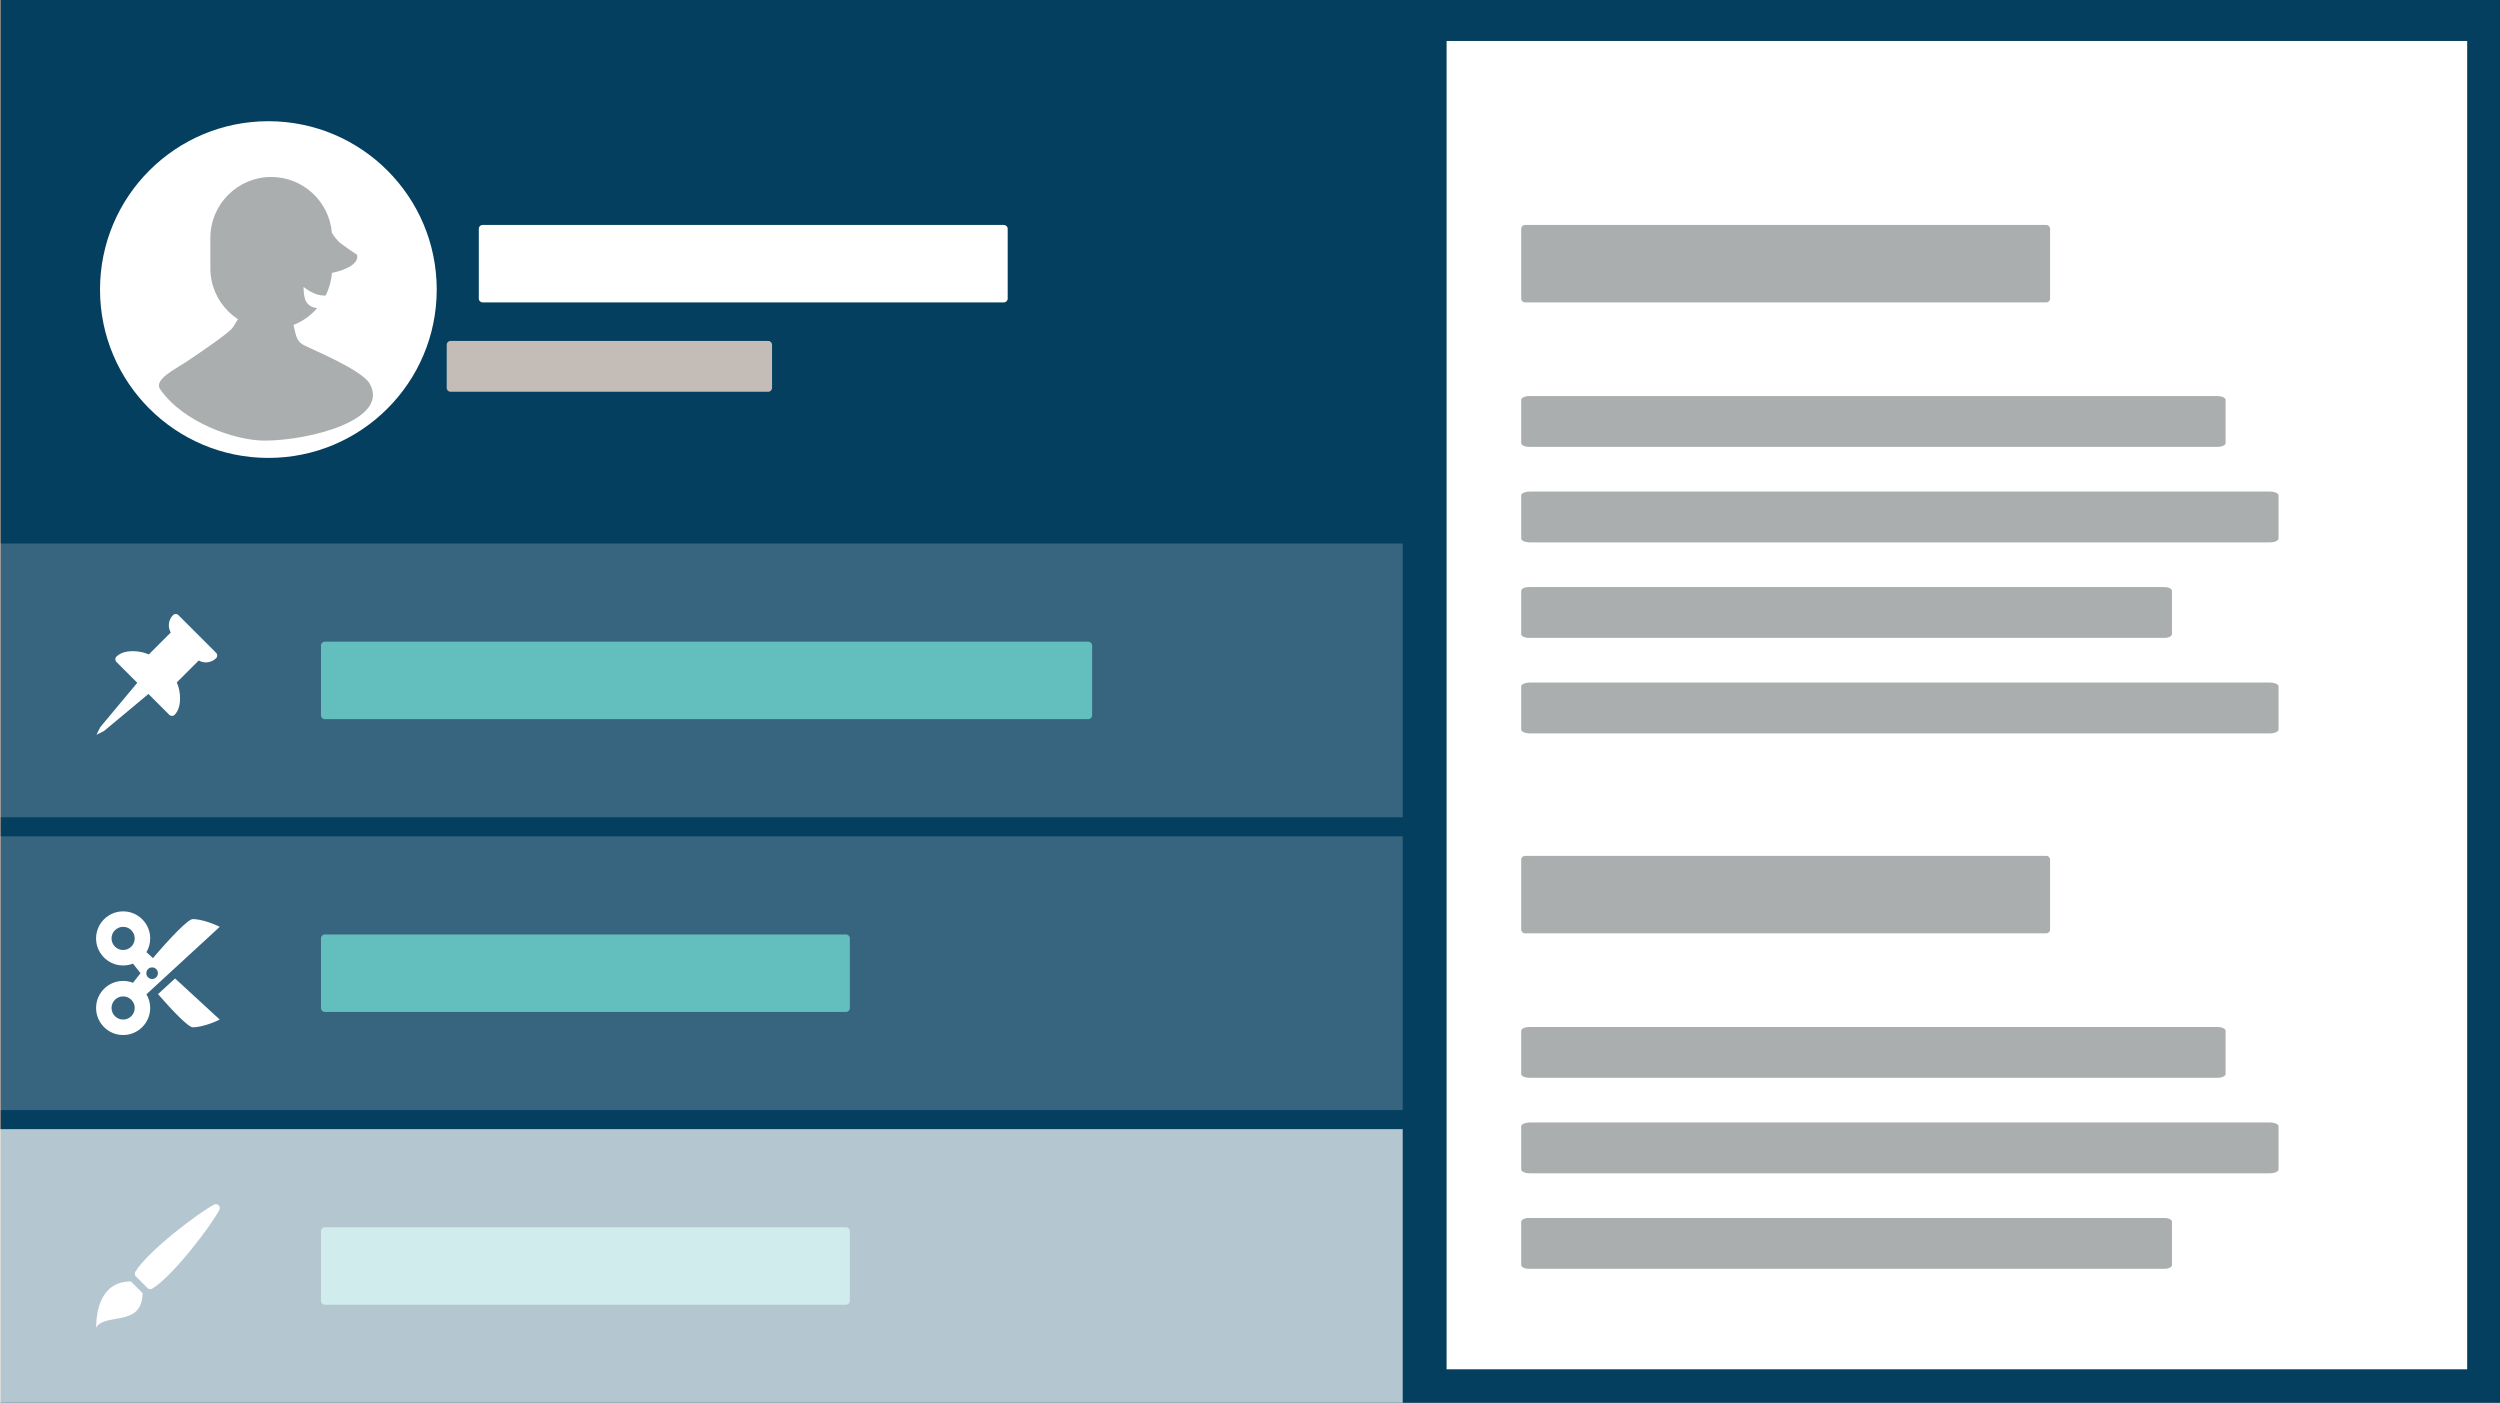 <?xml version="1.0" encoding="utf-8"?>
<!-- Generator: Adobe Illustrator 15.0.0, SVG Export Plug-In . SVG Version: 6.00 Build 0)  -->
<!DOCTYPE svg PUBLIC "-//W3C//DTD SVG 1.1//EN" "http://www.w3.org/Graphics/SVG/1.1/DTD/svg11.dtd">
<svg version="1.1" id="Layer_1" xmlns="http://www.w3.org/2000/svg" xmlns:xlink="http://www.w3.org/1999/xlink" x="0px" y="0px"
	 width="1917.953px" height="1076.256px" viewBox="0 0 1917.953 1076.256" enable-background="new 0 0 1917.953 1076.256"
	 xml:space="preserve">
<rect x="0" y="0" width="1917.953" height="1076.256" fill="#808080" stroke="none"/>
<rect x="0.79" fill="#053F5F" width="1917.163" height="1076.131"/>
<g opacity="0.2">
	<g>
		<defs>
			<rect id="SVGID_1_" y="416.989" width="1076.13" height="210.022"/>
		</defs>
		<clipPath id="SVGID_2_">
			<use xlink:href="#SVGID_1_"  overflow="visible"/>
		</clipPath>
		<rect x="0.001" y="416.985" clip-path="url(#SVGID_2_)" fill="#FFFFFF" width="1076.131" height="210.026"/>
	</g>
</g>
<g opacity="0.2">
	<g>
		<defs>
			<rect id="SVGID_3_" y="641.607" width="1076.13" height="210.026"/>
		</defs>
		<clipPath id="SVGID_4_">
			<use xlink:href="#SVGID_3_"  overflow="visible"/>
		</clipPath>
		<rect x="0.001" y="641.607" clip-path="url(#SVGID_4_)" fill="#FFFFFF" width="1076.131" height="210.026"/>
	</g>
</g>
<path fill="#FFFFFF" d="M335.043,222.147c0,71.327-57.825,129.152-129.154,129.152c-71.329,0-129.155-57.825-129.155-129.152
	c0-71.331,57.826-129.156,129.155-129.156C277.218,92.991,335.043,150.816,335.043,222.147"/>
<path fill="#FFFFFF" d="M773.078,229.083c0,1.612-1.31,2.918-2.918,2.918H370.247c-1.611,0-2.92-1.306-2.92-2.918v-53.587
	c0-1.617,1.309-2.918,2.92-2.918H770.16c1.608,0,2.918,1.301,2.918,2.918V229.083z"/>
<path fill="#62BFBE" d="M837.856,548.791c0,1.614-1.308,2.917-2.919,2.917H249.174c-1.613,0-2.921-1.303-2.921-2.917v-53.584
	c0-1.615,1.308-2.924,2.921-2.924h585.763c1.611,0,2.919,1.309,2.919,2.924V548.791z"/>
<path fill="#62BFBE" d="M652.003,773.414c0,1.613-1.308,2.921-2.918,2.921H249.174c-1.613,0-2.921-1.308-2.921-2.921v-53.59
	c0-1.61,1.308-2.914,2.921-2.914h399.911c1.61,0,2.918,1.304,2.918,2.914V773.414z"/>
<path fill="#62BFBE" d="M652.003,998.041c0,1.609-1.308,2.917-2.918,2.917H249.174c-1.613,0-2.921-1.308-2.921-2.917v-53.59
	c0-1.615,1.308-2.919,2.921-2.919h399.911c1.61,0,2.918,1.304,2.918,2.919V998.041z"/>
<path fill="#C4BDB7" d="M592.294,297.624c0,1.611-1.308,2.919-2.918,2.919H345.632c-1.61,0-2.918-1.308-2.918-2.919v-33.155
	c0-1.609,1.308-2.919,2.918-2.919h243.744c1.61,0,2.918,1.31,2.918,2.919V297.624z"/>
<path fill="#FFFFFF" d="M168.585,711.041c-5.929-2.965-14.825-5.931-20.754-5.931c-3.501,0-17.311,14.443-30.487,29.943l-5-4.602
	c1.823-3.086,2.874-6.68,2.874-10.519c0-11.439-9.312-20.75-20.756-20.75c-11.443,0-20.752,9.311-20.752,20.75
	c0,11.443,9.309,20.755,20.752,20.755c2.664,0,5.214-0.509,7.56-1.428c1.794,2.348,3.729,4.82,5.768,7.355
	c-2.04,2.541-3.977,5.014-5.768,7.359c-2.346-0.919-4.896-1.427-7.56-1.427c-11.443,0-20.752,9.311-20.752,20.751
	c0,11.445,9.309,20.756,20.752,20.756c11.444,0,20.756-9.311,20.756-20.756c0-3.836-1.051-7.43-2.874-10.516l5-4.601l12.567-11.565
	L168.585,711.041z M94.462,728.83c-4.903,0-8.893-3.989-8.893-8.896c0-4.902,3.989-8.893,8.893-8.893
	c4.906,0,8.896,3.99,8.896,8.893C103.358,724.841,99.368,728.83,94.462,728.83 M94.462,782.199c-4.903,0-8.893-3.989-8.893-8.899
	c0-4.904,3.989-8.893,8.893-8.893c4.906,0,8.896,3.988,8.896,8.893C103.358,778.21,99.368,782.199,94.462,782.199 M116.697,751.065
	c-2.452,0-4.442-1.99-4.442-4.447c0-2.455,1.99-4.446,4.442-4.446c2.457,0,4.452,1.991,4.452,4.446
	C121.149,749.075,119.154,751.065,116.697,751.065"/>
<path fill="#FFFFFF" d="M121.214,762.685c11.904,13.684,23.462,25.443,26.617,25.443c5.929,0,14.825-2.968,20.754-5.929
	l-34.293-31.554L121.214,762.685z"/>
<path fill="#FFFFFF" d="M168.319,928.114c-5.754,11.508-35.904,51.128-51.51,60.49c-0.473,0.284-0.999,0.42-1.522,0.42
	c-0.767,0-1.528-0.294-2.097-0.868l-8.892-8.889c-0.571-0.574-0.868-1.332-0.868-2.097c0-0.524,0.136-1.051,0.422-1.523
	c9.364-15.607,48.982-45.756,60.491-51.508c0.422-0.212,0.873-0.316,1.325-0.316c0.768,0,1.527,0.301,2.098,0.869
	c0.562,0.561,0.861,1.314,0.866,2.075C168.636,927.223,168.534,927.686,168.319,928.114 M73.791,1018.666
	c5.926-11.857,35.563,0,35.563-26.674l-8.89-8.895C76.754,983.098,73.791,1006.809,73.791,1018.666"/>
<path fill="#FFFFFF" d="M165.82,500.849l-28.963-28.961c-0.565-0.562-1.308-0.848-2.046-0.848c-0.743,0-1.486,0.285-2.048,0.848
	c-3.617,3.616-4.206,9.125-1.778,13.359l-16.843,16.848c-3.072-1.524-7.778-2.544-12.301-2.544c-3.798,0-9.055,0.728-12.52,4.192
	c-0.563,0.564-0.848,1.31-0.848,2.047c0,0.742,0.285,1.485,0.848,2.048l15.983,15.985L76.89,557.919l-2.896,5.794l5.79-2.894
	l34.099-28.419l15.983,15.982c0.565,0.566,1.304,0.85,2.049,0.85c0.737,0,1.479-0.283,2.048-0.85
	c3.463-3.464,4.188-8.72,4.188-12.515c0-4.524-1.016-9.23-2.538-12.303l16.84-16.846c4.236,2.434,9.749,1.839,13.366-1.775
	c0.562-0.567,0.846-1.309,0.846-2.049C166.667,502.158,166.382,501.416,165.82,500.849"/>
<path fill="#ABAEAE" d="M273.866,195.188c0.203,0.717-12.776-8.567-13.598-9.388c-1.963-1.961-3.949-4.481-5.65-7.165
	c-1.963-23.959-22.079-42.856-46.534-42.856c-25.752,0-46.704,20.95-46.704,46.702v23.353c0,25.752,20.952,46.707,46.704,46.707
	c14.037,0,26.629-6.231,35.197-16.063c-7.935-1.383-10.385-5.797-10.385-16.291c6.844,5.184,12.083,6.824,16.948,6.51
	c2.648-5.287,4.333-11.135,4.799-17.322C263.823,207.504,276.008,202.775,273.866,195.188"/>
<path fill="#ABAEAE" d="M232.435,264.419c-7.172-4.086-5.317-13.089-8.981-19.027c-2.81-4.557-9.133-5.659-14.104-5.966
	c-6.86-0.432-15.863-0.341-22.245,1.739c-4.476,1.461-6.277,7.446-9.106,10.805c-3.932,4.665-28.465,21.249-35.965,26.215
	c-7.319,4.84-24.203,13.055-19.223,20.31c17.804,25.909,58.071,39.531,80.007,39.531c34.974,0,96.399-16.056,80.867-43.622
	C277.532,283.493,238.263,267.742,232.435,264.419"/>
<g opacity="0.7">
	<g>
		<defs>
			<rect id="SVGID_5_" y="866.229" width="1076.13" height="210.026"/>
		</defs>
		<clipPath id="SVGID_6_">
			<use xlink:href="#SVGID_5_"  overflow="visible"/>
		</clipPath>
		<rect x="0.001" y="866.229" clip-path="url(#SVGID_6_)" fill="#FFFFFF" width="1076.131" height="210.026"/>
	</g>
</g>
<rect x="1109.807" y="31.436" fill="#FFFFFF" width="782.969" height="1019.062"/>
<path fill="#ABAEAE" d="M1572.791,229.083c0,1.612-1.311,2.918-2.92,2.918h-399.912c-1.609,0-2.92-1.306-2.92-2.918v-53.587
	c0-1.617,1.311-2.918,2.92-2.918h399.912c1.609,0,2.92,1.301,2.92,2.918V229.083z"/>
<path fill="#ABAEAE" d="M1707.435,339.929c0,1.61-2.834,2.918-6.318,2.918h-527.762c-3.486,0-6.315-1.308-6.315-2.918v-33.156
	c0-1.61,2.829-2.918,6.315-2.918h527.762c3.484,0,6.318,1.308,6.318,2.918V339.929z"/>
<path fill="#ABAEAE" d="M1748.058,413.194c0,1.611-3.049,2.918-6.796,2.918h-567.432c-3.748,0-6.792-1.307-6.792-2.918v-33.155
	c0-1.61,3.044-2.919,6.792-2.919h567.432c3.747,0,6.796,1.309,6.796,2.919V413.194z"/>
<path fill="#ABAEAE" d="M1666.302,486.46c0,1.611-2.619,2.919-5.837,2.919h-487.592c-3.22,0-5.835-1.308-5.835-2.919v-33.155
	c0-1.61,2.615-2.918,5.835-2.918h487.592c3.218,0,5.837,1.308,5.837,2.918V486.46z"/>
<path fill="#ABAEAE" d="M1748.058,559.727c0,1.611-3.049,2.918-6.796,2.918h-567.432c-3.748,0-6.792-1.307-6.792-2.918V526.57
	c0-1.609,3.044-2.918,6.792-2.918h567.432c3.747,0,6.796,1.309,6.796,2.918V559.727z"/>
<path fill="#ABAEAE" d="M1572.791,713.105c0,1.612-1.311,2.918-2.92,2.918h-399.912c-1.609,0-2.92-1.306-2.92-2.918v-53.587
	c0-1.616,1.311-2.917,2.92-2.917h399.912c1.609,0,2.92,1.301,2.92,2.917V713.105z"/>
<path fill="#ABAEAE" d="M1707.435,823.95c0,1.611-2.834,2.919-6.318,2.919h-527.762c-3.486,0-6.315-1.308-6.315-2.919v-33.154
	c0-1.61,2.829-2.919,6.315-2.919h527.762c3.484,0,6.318,1.309,6.318,2.919V823.95z"/>
<path fill="#ABAEAE" d="M1748.058,897.217c0,1.611-3.049,2.918-6.796,2.918h-567.432c-3.748,0-6.792-1.307-6.792-2.918v-33.155
	c0-1.61,3.044-2.919,6.792-2.919h567.432c3.747,0,6.796,1.309,6.796,2.919V897.217z"/>
<path fill="#ABAEAE" d="M1666.302,970.482c0,1.611-2.619,2.919-5.837,2.919h-487.592c-3.22,0-5.835-1.308-5.835-2.919v-33.155
	c0-1.609,2.615-2.918,5.835-2.918h487.592c3.218,0,5.837,1.309,5.837,2.918V970.482z"/>
</svg>
